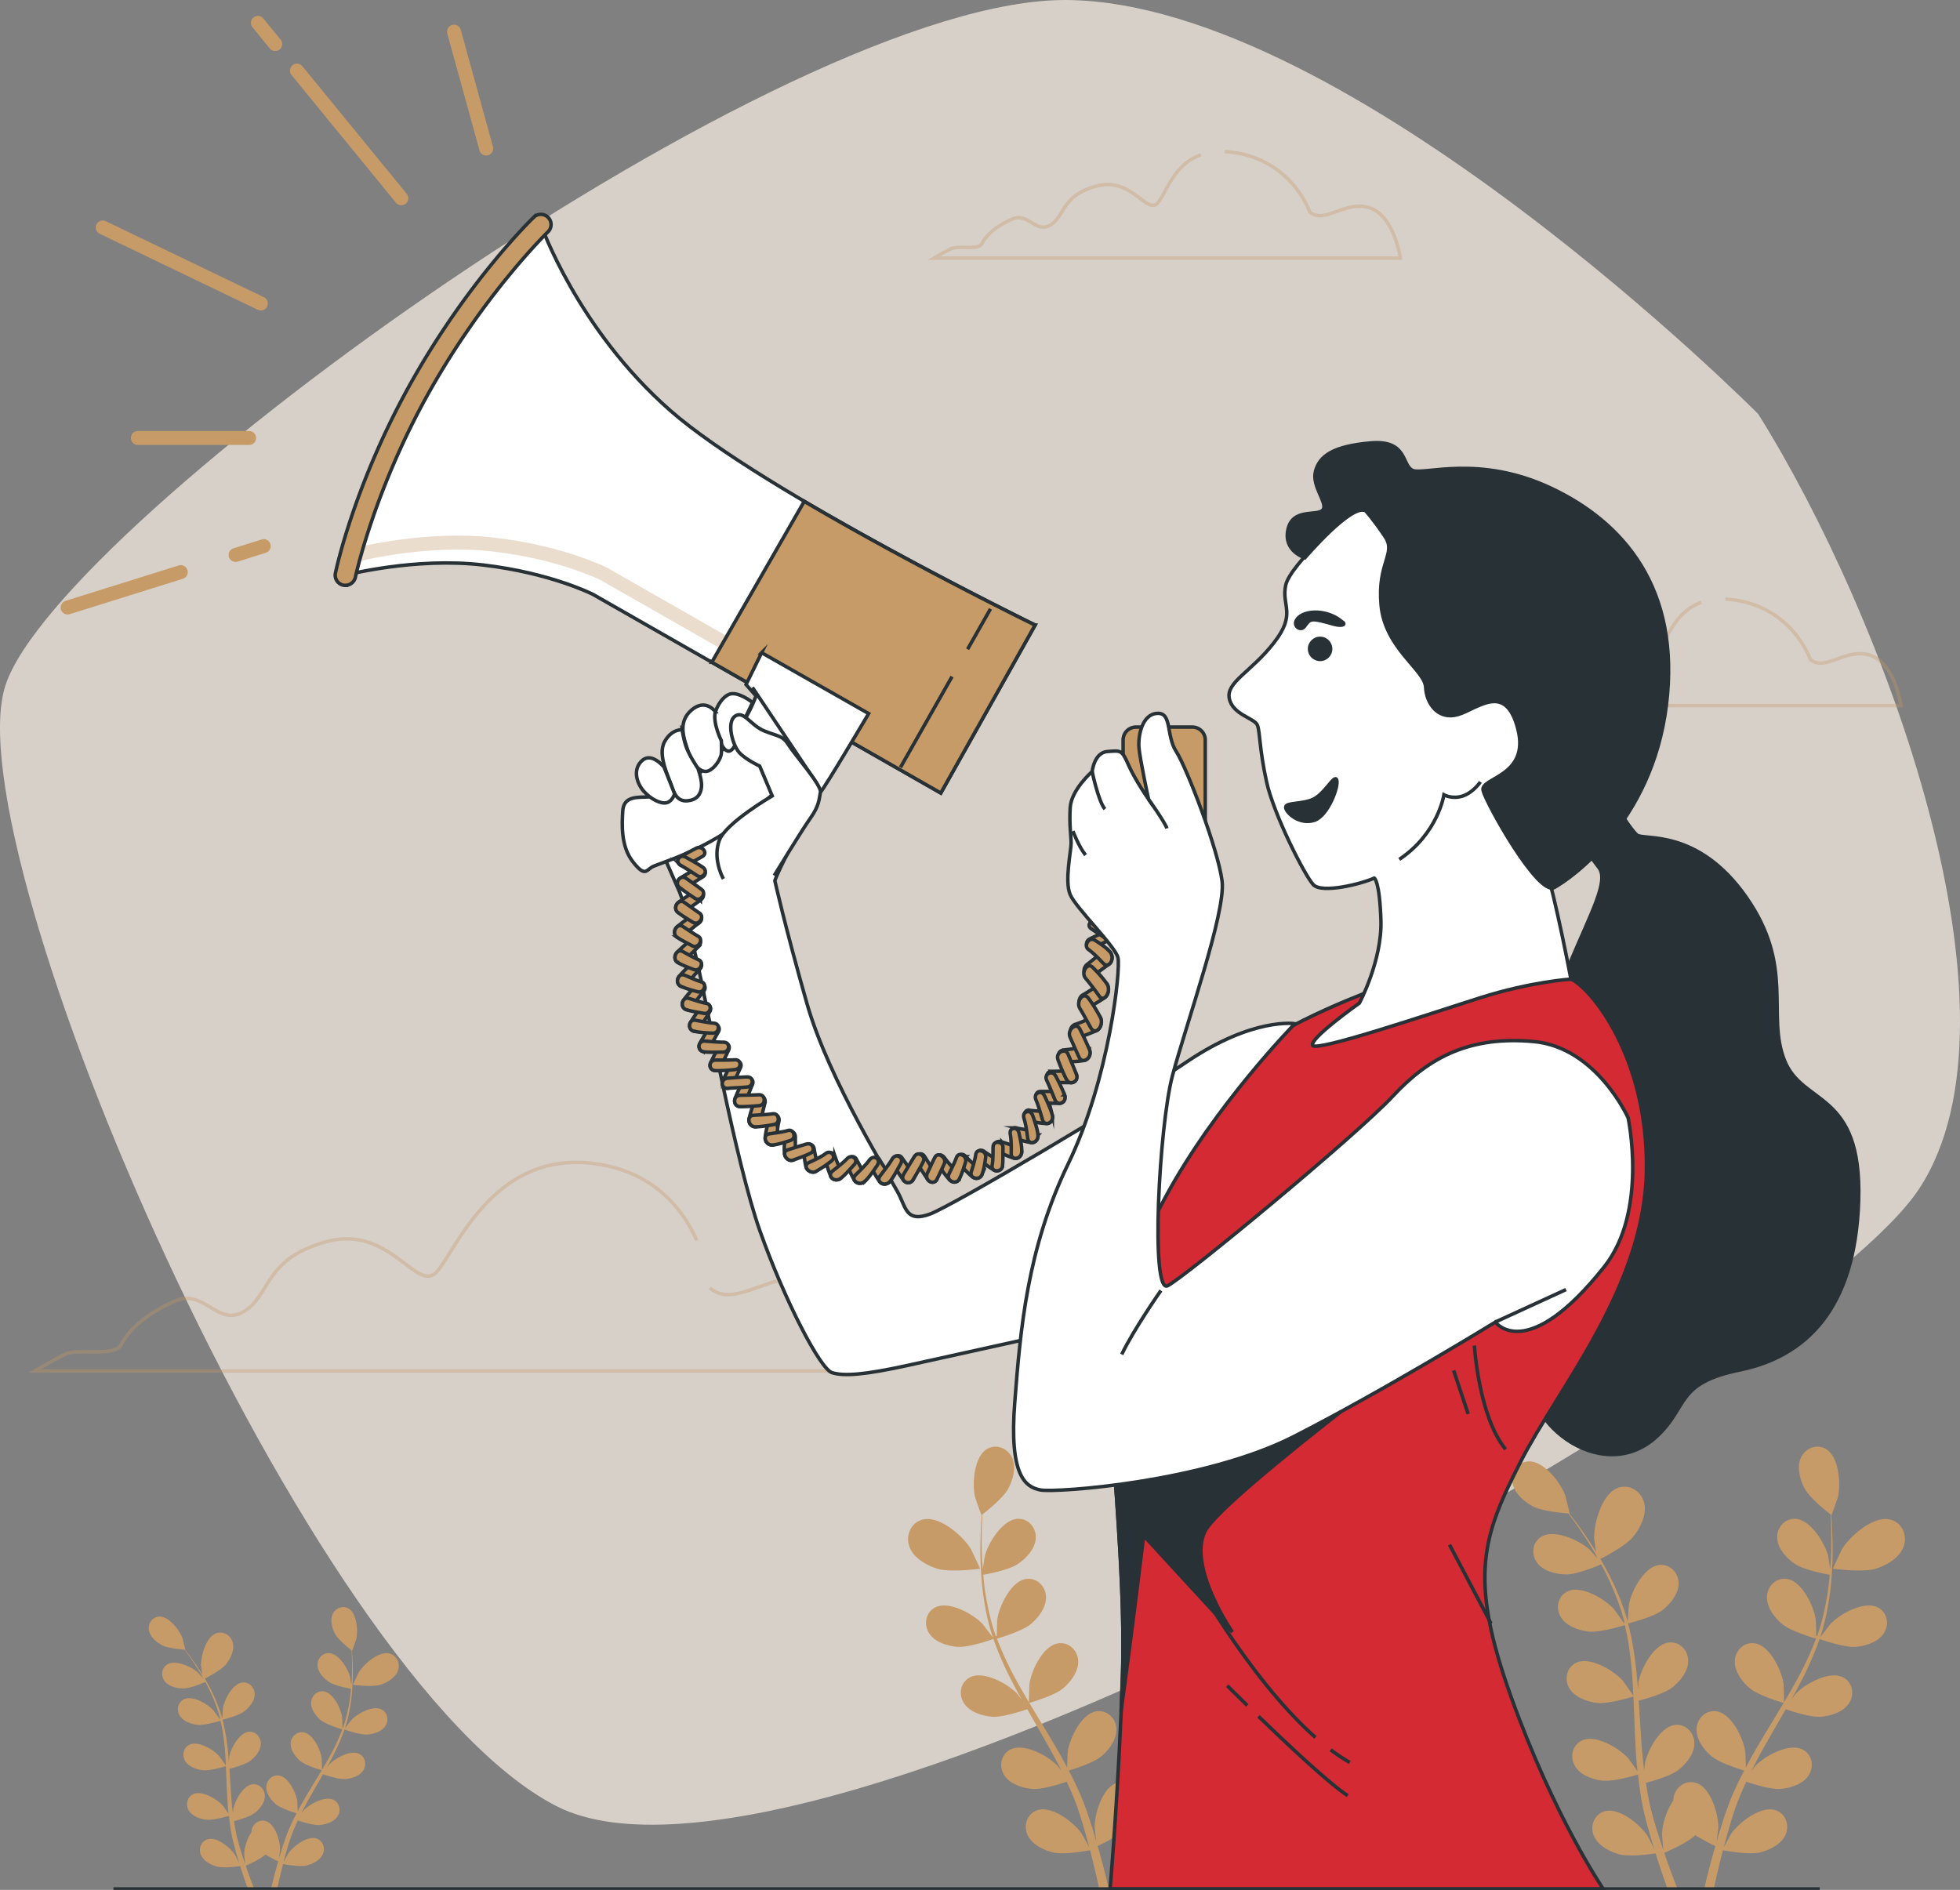 <svg width="561" height="541" fill="none" xmlns="http://www.w3.org/2000/svg"><rect width="100%" height="100%" fill="#808080" stroke="none"/><g clip-path="url(#a)"><path opacity=".75" d="M503.269 118.532S386.545 1.028 305.664.005C224.772-1.007 16.92 149.176 1.56 196.182-13.8 243.177 87.565 480.22 159.24 517.004c71.675 36.784 357.342-126.692 390.097-176.757 32.766-50.064-10.236-164.498-46.079-221.715h.012Z" fill="#F4EBE1"/><path opacity=".35" d="M343.709 44.317c-7.814 2.782-9.908 10.917-12.283 13.687-3.182 3.706-7.417-7.41-17.477-4.757-10.06 2.642-9.008 8.463-13.242 11.116-4.235 2.653-6.352-3.705-11.125-1.59-4.773 2.116-7.417 4.758-8.47 6.885-1.064 2.115-6.89.526-9.007 1.59-2.117 1.063-4.761 2.641-4.761 2.641h133.452s-1.591-11.642-8.47-14.283c-6.89-2.642-13.242 4.757-17.477 1.063 0 0-4.761-14.283-21.185-16.936-1.1-.176-2.141-.281-3.123-.328M486.996 172.412c-7.814 2.782-9.908 10.917-12.283 13.688-3.182 3.705-7.417-7.411-17.477-4.758-10.06 2.642-9.007 8.463-13.242 11.116-4.235 2.642-6.352-3.705-11.125-1.59-4.761 2.116-7.417 4.758-8.469 6.885-1.065 2.116-6.891.526-9.008 1.59-2.117 1.063-4.761 2.641-4.761 2.641h133.452s-1.591-11.642-8.47-14.283c-6.89-2.642-13.242 4.757-17.476 1.064 0 0-4.762-14.284-21.186-16.937a28.312 28.312 0 0 0-3.123-.328M199.445 355.105c-3.931-8.848-11.932-19.228-28.087-21.834-29.503-4.757-40.511 24.008-46.219 30.659-5.709 6.651-13.325-13.313-31.398-8.556-18.085 4.757-16.179 15.207-23.794 19.964-7.616 4.757-11.417-6.651-19.98-2.852s-13.325 8.556-15.22 12.355c-1.906 3.799-12.364.947-16.178 2.852-3.802 1.905-8.563 4.757-8.563 4.757h239.788s-2.855-20.922-15.22-25.668c-12.364-4.757-23.794 8.556-31.397 1.905" stroke="#C79B67" stroke-miterlimit="10"/><path d="M108.809 482.295c-2.332.725-7.77 0-7.77 0-.06 0 1.559-3.436 1.689-3.638 1.476-2.366 5.712-6.076 8.735-5.327 2.177.547 3.177 2.901 2.439 4.923-.75 2.068-3.106 3.412-5.093 4.03v.012ZM58.141 480.773s-.595-3.722-.595-3.971c-.083-2.783 1.404-8.216 4.344-9.263 2.118-.749 4.248.666 4.76 2.759.523 2.14-.703 4.566-2.024 6.171-1.546 1.89-6.473 4.292-6.485 4.292v.012Z" fill="#C79B67"/><path d="M59.092 520.89c1.82.238 5.426-.797 6.437-1.094.167 1.557.37 3.091.63 4.589.132.642.215 1.308.382 1.927.142.618.297 1.236.44 1.842.345 1.249.654 2.414 1.012 3.567.178.583.345 1.13.523 1.701-.428-.892-1.142-2.307-1.226-2.426-1.344-2.045-5.14-5.231-7.782-4.506-1.904.523-2.725 2.604-2.047 4.375.702 1.808 2.797 2.937 4.558 3.448 1.94.559 6.212-.059 6.723-.13.44 1.379.869 2.722 1.31 3.971.285.82.558 1.593.832 2.342h1.797c-.357-.915-.726-1.867-1.095-2.889a166.12 166.12 0 0 1-1.261-3.543c.476-.202 4.177-1.772 5.664-3.211 1.559.987 3.332 1.832 3.641 1.974a143.67 143.67 0 0 0-1.106 4.031c-.334 1.284-.62 2.485-.893 3.626h1.75c.214-1.022.452-2.092.725-3.234.274-1.165.583-2.39.905-3.65.523.107 4.76.88 6.711.404 1.773-.428 3.927-1.474 4.688-3.258.75-1.735.012-3.852-1.868-4.458-2.618-.833-6.533 2.187-7.96 4.185-.096.131-1 1.76-1.44 2.604.202-.761.392-1.51.618-2.295.31-1.129.679-2.318 1.024-3.472.202-.594.404-1.189.618-1.795.19-.618.453-1.177.69-1.772.358-.868.762-1.748 1.167-2.627 1.142.392 4.486 1.462 6.259 1.308 1.82-.155 4.105-.868 5.129-2.509 1.011-1.605.595-3.817-1.178-4.685-2.464-1.213-6.795 1.177-8.497 2.937-.06.059-.38.464-.75.951.417-.844.846-1.688 1.298-2.532 1.297-2.39 2.689-4.78 4.07-7.182.285-.499.57-1.011.856-1.51.952.333 4.582 1.522 6.426 1.367 1.821-.154 4.105-.868 5.129-2.508 1.011-1.605.595-3.805-1.178-4.685-2.464-1.213-6.795 1.177-8.497 2.937-.06.059-.44.547-.868 1.106a98.276 98.276 0 0 0 2.118-3.972c1.178-2.33 2.201-4.684 3.022-7.05.333.119 4.558 1.605 6.616 1.426 1.821-.154 4.106-.868 5.129-2.508 1.012-1.605.595-3.817-1.178-4.685-2.463-1.213-6.795 1.177-8.496 2.937-.119.119-1.5 1.902-1.964 2.556 0-.024.024-.059.036-.083.833-2.485 1.321-4.97 1.666-7.336.357-2.366.476-4.625.547-6.706.072-2.081 0-3.995-.059-5.683-.048-.916-.107-1.748-.167-2.533l.048.036c.036.035 1.142-3.115 1.19-3.318.547-2.389.178-7.324-2.178-8.715-1.701-1.011-3.772-.143-4.57 1.581-.808 1.76-.166 4.055.703 5.672.88 1.653 3.927 4.066 4.688 4.661.048.808.095 1.676.119 2.639.036 1.689.06 3.591-.059 5.66-.024.547-.084 1.141-.131 1.724a113.08 113.08 0 0 0-.357-2.461c-.619-2.366-3.213-6.587-5.962-6.73-1.975-.107-3.415 1.605-3.332 3.508.084 1.938 1.726 3.674 3.237 4.708 1.57 1.082 5.486 1.831 6.342 1.986a47.479 47.479 0 0 1-.487 3.923c-.393 2.331-.94 4.804-1.81 7.229-.082-.012-.07 0-.154-.023 0-.928-.071-2.866-.095-3.02-.357-2.426-2.475-6.897-5.176-7.348-1.952-.321-3.57 1.224-3.69 3.115-.13 1.926 1.31 3.84 2.69 5.029 1.595 1.379 6.069 2.664 6.236 2.711a56.751 56.751 0 0 1-3.07 6.754c-.857 1.617-1.797 3.222-2.75 4.827 0-.642-.07-3.187-.095-3.377-.357-2.425-2.475-6.896-5.176-7.348-1.951-.321-3.57 1.225-3.689 3.115-.119 1.938 1.31 3.841 2.69 5.03 1.558 1.343 5.842 2.604 6.2 2.699-.43.725-.87 1.45-1.31 2.176-1.44 2.366-2.88 4.732-4.248 7.122-.476.82-.904 1.652-1.345 2.485-.011-.975-.071-2.735-.095-2.89-.357-2.425-2.475-6.896-5.176-7.348-1.952-.321-3.57 1.225-3.689 3.116-.119 1.938 1.309 3.84 2.69 5.029 1.392 1.201 4.961 2.33 5.973 2.64-.714 1.391-1.404 2.77-2.011 4.173-.25.606-.536 1.213-.75 1.819-.214.595-.44 1.189-.654 1.784a130.451 130.451 0 0 0-1.13 3.531c-.18.582-.334 1.141-.5 1.7.13-.987.32-2.556.32-2.699.013-2.449-1.392-7.193-4.01-8.049-1.88-.619-3.712.666-4.129 2.52a3.652 3.652 0 0 0-.083.714c-1.261 1.795-1.987 4.399-2.035 6.028 0 .154.143 2.021.238 2.96-.25-.749-.5-1.486-.75-2.259-.368-1.117-.713-2.306-1.058-3.46-.155-.606-.322-1.212-.476-1.831-.179-.618-.262-1.236-.405-1.854a66.941 66.941 0 0 1-.476-2.83c1.166-.309 4.558-1.261 5.938-2.354 1.428-1.142 2.94-2.985 2.892-4.923-.048-1.89-1.607-3.507-3.57-3.258-2.725.345-5.022 4.732-5.474 7.134-.012.083-.06.595-.107 1.213a70.918 70.918 0 0 1-.31-2.83c-.238-2.699-.392-5.469-.57-8.228-.037-.57-.084-1.153-.12-1.724.976-.249 4.665-1.248 6.117-2.401 1.427-1.142 2.939-2.985 2.891-4.923-.047-1.89-1.606-3.507-3.57-3.258-2.725.345-5.021 4.733-5.474 7.134a35.56 35.56 0 0 0-.118 1.403c-.12-1.498-.25-2.996-.429-4.482-.31-2.592-.75-5.125-1.38-7.538.345-.084 4.688-1.166 6.306-2.45 1.428-1.141 2.94-2.984 2.892-4.922-.047-1.891-1.606-3.508-3.57-3.258-2.725.345-5.021 4.732-5.474 7.134-.035.166-.202 2.414-.226 3.21 0-.024 0-.059-.023-.083-.679-2.533-1.643-4.875-2.654-7.039-1.011-2.164-2.154-4.126-3.249-5.897-1.094-1.772-2.201-3.329-3.189-4.697a87.158 87.158 0 0 0-1.535-2.021h.06c.047 0-.762-3.222-.845-3.424-.869-2.295-3.891-6.207-6.628-6.076-1.976.095-3.225 1.962-2.94 3.829.286 1.914 2.095 3.471 3.713 4.339 1.654.892 5.522 1.237 6.486 1.308.487.654 1 1.344 1.558 2.129.964 1.391 2.023 2.96 3.07 4.755.286.476.56.999.845 1.499-.654-.749-1.558-1.76-1.666-1.855-1.82-1.629-6.318-3.722-8.686-2.331-1.714.999-1.964 3.223-.845 4.756 1.142 1.57 3.463 2.117 5.295 2.141 1.916.035 5.581-1.499 6.39-1.843a51.427 51.427 0 0 1 1.761 3.543c.964 2.164 1.869 4.518 2.476 7.027l-.143.059c-.512-.761-1.642-2.342-1.75-2.461-1.63-1.819-5.866-4.387-8.377-3.27-1.809.809-2.297 2.985-1.356 4.637.963 1.677 3.212 2.485 5.021 2.711 2.094.274 6.533-1.117 6.7-1.177.547 2.354.916 4.804 1.166 7.324.178 1.819.285 3.674.369 5.541-.345-.547-1.82-2.616-1.952-2.758-1.63-1.82-5.866-4.388-8.377-3.27-1.809.808-2.297 2.984-1.357 4.637.964 1.676 3.213 2.485 5.022 2.711 2.047.261 6.307-1.047 6.664-1.165.035.844.083 1.688.119 2.532.107 2.77.214 5.541.392 8.275.06.952.155 1.879.25 2.806-.547-.808-1.57-2.247-1.678-2.354-1.63-1.819-5.866-4.387-8.377-3.269-1.809.808-2.296 2.984-1.356 4.637.963 1.676 3.212 2.485 5.021 2.711l.072-.024ZM536.848 449.062c-3.665 1.142-12.209 0-12.209 0-.084 0 2.463-5.398 2.653-5.719 2.309-3.721 8.961-9.547 13.732-8.358 3.428.856 4.986 4.554 3.832 7.74-1.166 3.258-4.879 5.363-8.008 6.337ZM457.238 446.673c-.083.036-.928-5.862-.94-6.23-.131-4.376 2.202-12.901 6.831-14.542 3.331-1.177 6.663 1.047 7.473 4.34.821 3.365-1.107 7.17-3.178 9.702-2.427 2.973-10.174 6.73-10.186 6.742v-.012Z" fill="#C79B67"/><path d="M458.727 509.701c2.867.369 8.532-1.248 10.114-1.724.262 2.437.572 4.851.988 7.205.202 1.011.345 2.057.595 3.02.226.975.464 1.938.69 2.901a225.034 225.034 0 0 0 1.583 5.601c.273.915.547 1.783.821 2.663-.678-1.403-1.797-3.615-1.928-3.805-2.106-3.222-8.068-8.216-12.233-7.074-2.998.82-4.283 4.09-3.213 6.872 1.095 2.842 4.391 4.613 7.164 5.41 3.046.88 9.758-.095 10.567-.214.678 2.176 1.368 4.28 2.047 6.242.44 1.284.868 2.497 1.297 3.674h2.832a296.552 296.552 0 0 1-1.726-4.53 240.792 240.792 0 0 1-1.975-5.564c.75-.31 6.557-2.783 8.901-5.042 2.451 1.558 5.236 2.878 5.724 3.104a269.96 269.96 0 0 0-1.738 6.325c-.523 2.021-.976 3.9-1.404 5.695h2.749c.345-1.617.714-3.293 1.142-5.089.429-1.819.905-3.757 1.428-5.731.833.155 7.473 1.391 10.555.642 2.797-.677 6.164-2.33 7.378-5.112 1.178-2.735.024-6.064-2.939-7.003-4.118-1.308-10.27 3.448-12.507 6.575-.143.202-1.571 2.758-2.261 4.09.322-1.189.631-2.378.976-3.615.488-1.783 1.059-3.65 1.607-5.457.321-.928.642-1.867.963-2.818.31-.963.714-1.843 1.071-2.782.56-1.368 1.202-2.747 1.833-4.126 1.785.606 7.056 2.295 9.829 2.057 2.868-.25 6.45-1.367 8.068-3.948 1.582-2.52.94-5.992-1.845-7.359-3.867-1.915-10.674 1.854-13.351 4.613-.083.095-.595.737-1.19 1.498.667-1.332 1.321-2.651 2.035-3.971 2.035-3.746 4.224-7.503 6.402-11.284.452-.785.892-1.581 1.345-2.366 1.499.523 7.199 2.402 10.102 2.152 2.868-.249 6.45-1.367 8.068-3.947 1.583-2.521.94-5.993-1.844-7.36-3.868-1.914-10.674 1.855-13.352 4.613-.095.095-.702.868-1.368 1.736a175.863 175.863 0 0 0 3.332-6.23c1.844-3.662 3.463-7.36 4.736-11.07.524.191 7.164 2.533 10.388 2.248 2.868-.25 6.45-1.368 8.068-3.948 1.583-2.521.94-5.992-1.844-7.36-3.868-1.914-10.674 1.855-13.352 4.614-.19.19-2.356 2.996-3.093 4.018.011-.047.035-.083.047-.131 1.309-3.911 2.071-7.799 2.63-11.533.547-3.721.75-7.264.857-10.534.107-3.27 0-6.266-.095-8.918a142.565 142.565 0 0 0-.262-3.971c.012 0 .071.06.071.06.06.047 1.797-4.887 1.868-5.22.857-3.757.286-11.498-3.427-13.697-2.677-1.582-5.926-.226-7.175 2.473-1.273 2.758-.262 6.361 1.095 8.905 1.392 2.604 6.164 6.397 7.365 7.325.072 1.272.143 2.627.191 4.137.047 2.652.083 5.636-.095 8.894-.048.868-.131 1.795-.203 2.699-.202-1.546-.511-3.662-.571-3.864-.976-3.722-5.045-10.344-9.353-10.582-3.106-.179-5.367 2.532-5.224 5.505.143 3.044 2.701 5.766 5.081 7.395 2.475 1.701 8.616 2.878 9.96 3.115-.178 1.998-.404 4.043-.773 6.171-.619 3.662-1.476 7.538-2.856 11.367-.131-.024-.107-.024-.238-.036-.012-1.45-.119-4.494-.155-4.744-.559-3.804-3.879-10.831-8.139-11.545-3.07-.511-5.605 1.926-5.807 4.899-.202 3.032 2.058 6.028 4.236 7.907 2.511 2.164 9.532 4.185 9.793 4.268-1.332 3.555-2.963 7.098-4.831 10.606-1.344 2.544-2.82 5.065-4.307 7.586.012-1.023-.119-5.018-.155-5.303-.559-3.805-3.879-10.832-8.139-11.545-3.07-.512-5.605 1.926-5.807 4.898-.191 3.032 2.058 6.028 4.236 7.907 2.451 2.116 9.174 4.078 9.734 4.245-.679 1.141-1.357 2.283-2.047 3.424-2.261 3.722-4.534 7.443-6.664 11.177-.738 1.296-1.416 2.603-2.106 3.899-.024-1.521-.119-4.304-.155-4.541-.559-3.805-3.879-10.832-8.139-11.546-3.07-.511-5.605 1.927-5.807 4.899-.19 3.032 2.059 6.028 4.236 7.907 2.19 1.89 7.806 3.662 9.389 4.138-1.13 2.175-2.201 4.363-3.153 6.563-.393.963-.845 1.914-1.167 2.853-.345.94-.69 1.867-1.023 2.794-.631 1.939-1.226 3.722-1.773 5.541-.286.916-.524 1.784-.785 2.675.214-1.545.499-4.006.499-4.232.024-3.853-2.201-11.296-6.294-12.639-2.952-.975-5.843 1.058-6.474 3.959a6.002 6.002 0 0 0-.131 1.118c-1.975 2.818-3.117 6.908-3.201 9.464 0 .25.214 3.163.369 4.661-.392-1.165-.785-2.331-1.178-3.555-.571-1.76-1.13-3.627-1.666-5.446-.25-.951-.5-1.914-.749-2.877-.274-.975-.417-1.938-.643-2.913-.286-1.439-.512-2.949-.75-4.447 1.821-.476 7.152-1.974 9.33-3.71 2.249-1.783 4.617-4.696 4.545-7.728-.071-2.984-2.523-5.517-5.605-5.125-4.283.535-7.877 7.432-8.591 11.213-.024.118-.095.939-.167 1.902-.178-1.474-.368-2.937-.499-4.435-.381-4.245-.619-8.585-.893-12.936l-.178-2.711c1.535-.393 7.33-1.962 9.615-3.781 2.249-1.784 4.617-4.697 4.545-7.729-.071-2.972-2.523-5.516-5.605-5.124-4.283.535-7.877 7.431-8.591 11.212-.024.131-.107 1.106-.179 2.2a170.18 170.18 0 0 0-.666-7.039c-.488-4.067-1.178-8.05-2.166-11.854.548-.131 7.366-1.831 9.913-3.853 2.249-1.783 4.617-4.696 4.545-7.728-.071-2.973-2.522-5.517-5.604-5.125-4.284.535-7.878 7.431-8.592 11.212-.047.274-.309 3.793-.357 5.054l-.036-.143c-1.071-3.983-2.57-7.657-4.176-11.058-1.595-3.4-3.38-6.48-5.105-9.262-1.714-2.794-3.451-5.231-5.01-7.383a130.37 130.37 0 0 0-2.416-3.163h.096c.083 0-1.202-5.065-1.321-5.386-1.369-3.603-6.117-9.75-10.424-9.536-3.106.155-5.069 3.079-4.617 6.028.452 3.008 3.296 5.458 5.83 6.825 2.595 1.403 8.675 1.938 10.187 2.045a148.4 148.4 0 0 1 2.439 3.353c1.511 2.176 3.189 4.661 4.831 7.467.44.749.881 1.569 1.333 2.366-1.023-1.177-2.451-2.77-2.606-2.913-2.868-2.568-9.924-5.838-13.649-3.662-2.677 1.569-3.082 5.065-1.321 7.479 1.797 2.461 5.438 3.317 8.318 3.364 2.999.048 8.77-2.354 10.031-2.889.952 1.76 1.892 3.603 2.761 5.577 1.511 3.4 2.939 7.098 3.891 11.045-.119.06-.107.048-.226.095-.809-1.201-2.582-3.685-2.749-3.876-2.57-2.865-9.222-6.896-13.161-5.148-2.844 1.26-3.617 4.696-2.142 7.277 1.512 2.639 5.046 3.899 7.902 4.268 3.284.416 10.257-1.76 10.519-1.843.857 3.698 1.452 7.55 1.833 11.51.285 2.865.452 5.778.583 8.703-.548-.856-2.868-4.114-3.059-4.34-2.57-2.865-9.222-6.896-13.16-5.148-2.844 1.26-3.618 4.696-2.142 7.276 1.511 2.64 5.045 3.9 7.901 4.269 3.213.416 9.9-1.653 10.472-1.831.059 1.332.13 2.651.178 3.983.179 4.352.333 8.703.607 12.996.095 1.486.25 2.948.393 4.423-.857-1.261-2.475-3.52-2.63-3.698-2.57-2.866-9.222-6.896-13.161-5.148-2.844 1.26-3.618 4.696-2.142 7.288 1.511 2.64 5.045 3.9 7.901 4.269l.072-.048ZM268.297 449.062c3.665 1.142 12.209 0 12.209 0 .084 0-2.463-5.398-2.653-5.719-2.309-3.721-8.961-9.547-13.732-8.358-3.427.856-4.986 4.554-3.832 7.74 1.166 3.258 4.879 5.363 8.008 6.337ZM347.907 446.673c.083.036.928-5.862.94-6.23.131-4.376-2.202-12.901-6.831-14.542-3.332-1.177-6.664 1.047-7.473 4.34-.821 3.365 1.107 7.17 3.177 9.702 2.428 2.973 10.175 6.73 10.187 6.742v-.012Z" fill="#C79B67"/><path d="M346.419 509.701c-2.867.369-8.532-1.248-10.114-1.724-.262 2.437-.571 4.851-.988 7.205-.202 1.011-.345 2.057-.595 3.02-.226.975-.464 1.938-.69 2.901a225.034 225.034 0 0 1-1.583 5.601c-.273.915-.547 1.783-.821 2.663.678-1.403 1.797-3.615 1.928-3.805 2.106-3.222 8.068-8.216 12.233-7.074 2.998.82 4.284 4.09 3.213 6.872-1.095 2.842-4.391 4.613-7.164 5.41-3.046.88-9.758-.095-10.567-.214a215.676 215.676 0 0 1-2.046 6.242 207.947 207.947 0 0 1-1.298 3.674h-2.832c.56-1.439 1.131-2.925 1.726-4.53.654-1.76 1.309-3.626 1.975-5.564-.75-.31-6.557-2.783-8.901-5.042-2.451 1.558-5.236 2.878-5.723 3.104.63 2.187 1.213 4.327 1.737 6.325.523 2.021.976 3.9 1.404 5.695h-2.749a216.805 216.805 0 0 0-1.142-5.089 216.296 216.296 0 0 0-1.428-5.731c-.833.155-7.473 1.391-10.555.642-2.796-.677-6.164-2.33-7.378-5.112-1.178-2.735-.024-6.064 2.939-7.003 4.118-1.308 10.27 3.448 12.507 6.575.143.202 1.571 2.758 2.261 4.09-.321-1.189-.631-2.378-.976-3.615-.488-1.783-1.059-3.65-1.606-5.457-.322-.928-.643-1.867-.964-2.818-.31-.963-.714-1.843-1.071-2.782-.56-1.368-1.202-2.747-1.833-4.126-1.785.606-7.056 2.295-9.829 2.057-2.868-.25-6.449-1.367-8.068-3.948-1.582-2.52-.94-5.992 1.845-7.359 3.867-1.915 10.674 1.854 13.351 4.613.083.095.595.737 1.19 1.498-.666-1.332-1.321-2.651-2.035-3.971-2.035-3.746-4.224-7.503-6.402-11.284-.452-.785-.892-1.581-1.344-2.366-1.5.523-7.2 2.402-10.103 2.152-2.868-.249-6.45-1.367-8.068-3.947-1.583-2.521-.94-5.993 1.844-7.36 3.868-1.914 10.674 1.855 13.352 4.613.095.095.702.868 1.368 1.736a175.863 175.863 0 0 1-3.332-6.23c-1.844-3.662-3.463-7.36-4.736-11.07-.523.191-7.163 2.533-10.388 2.248-2.868-.25-6.45-1.368-8.068-3.948-1.583-2.521-.94-5.992 1.844-7.36 3.868-1.914 10.674 1.855 13.352 4.614.19.19 2.356 2.996 3.094 4.018-.012-.047-.036-.083-.048-.131-1.309-3.911-2.071-7.799-2.63-11.533-.547-3.721-.75-7.264-.857-10.534-.107-3.27 0-6.266.096-8.918.071-1.438.166-2.746.261-3.971a.371.371 0 0 0-.071.06c-.06.047-1.797-4.887-1.868-5.22-.857-3.757-.286-11.498 3.427-13.697 2.677-1.582 5.926-.226 7.175 2.473 1.274 2.758.262 6.361-1.095 8.905-1.392 2.604-6.163 6.397-7.365 7.325a163.28 163.28 0 0 0-.191 4.137c-.047 2.652-.083 5.636.095 8.894.048.868.131 1.795.203 2.699.202-1.546.511-3.662.571-3.864.976-3.722 5.045-10.344 9.353-10.582 3.106-.179 5.367 2.532 5.224 5.505-.143 3.044-2.701 5.766-5.081 7.395-2.475 1.701-8.616 2.878-9.96 3.115.178 1.998.404 4.043.773 6.171.619 3.662 1.476 7.538 2.856 11.367.131-.024.107-.024.238-.036.012-1.45.119-4.494.155-4.744.559-3.804 3.879-10.831 8.139-11.545 3.07-.511 5.605 1.926 5.807 4.899.203 3.032-2.058 6.028-4.236 7.907-2.511 2.164-9.532 4.185-9.793 4.268 1.332 3.555 2.963 7.098 4.831 10.606 1.344 2.544 2.82 5.065 4.307 7.586-.011-1.023.119-5.018.155-5.303.559-3.805 3.879-10.832 8.139-11.545 3.071-.512 5.605 1.926 5.808 4.898.19 3.032-2.059 6.028-4.237 7.907-2.451 2.116-9.174 4.078-9.734 4.245.679 1.141 1.357 2.283 2.047 3.424 2.261 3.722 4.534 7.443 6.664 11.177.738 1.296 1.416 2.603 2.106 3.899.024-1.521.119-4.304.155-4.541.559-3.805 3.879-10.832 8.139-11.546 3.07-.511 5.605 1.927 5.807 4.899.191 3.032-2.058 6.028-4.236 7.907-2.19 1.89-7.806 3.662-9.389 4.138 1.131 2.175 2.202 4.363 3.153 6.563.393.963.845 1.914 1.167 2.853.345.94.69 1.867 1.023 2.794.631 1.939 1.226 3.722 1.773 5.541.286.916.524 1.784.785 2.675-.214-1.545-.499-4.006-.499-4.232-.024-3.853 2.201-11.296 6.295-12.639 2.951-.975 5.842 1.058 6.473 3.959.083.369.119.749.131 1.118 1.975 2.818 3.117 6.908 3.201 9.464 0 .25-.214 3.163-.369 4.661.393-1.165.785-2.331 1.178-3.555.571-1.76 1.13-3.627 1.666-5.446.25-.951.5-1.914.75-2.877.273-.975.416-1.938.642-2.913.286-1.439.512-2.949.75-4.447-1.821-.476-7.152-1.974-9.329-3.71-2.249-1.783-4.617-4.696-4.546-7.728.071-2.984 2.523-5.517 5.605-5.125 4.283.535 7.877 7.432 8.591 11.213.024.118.095.939.167 1.902.178-1.474.369-2.937.499-4.435.381-4.245.619-8.585.893-12.936l.178-2.711c-1.535-.393-7.33-1.962-9.614-3.781-2.249-1.784-4.617-4.697-4.546-7.729.071-2.972 2.523-5.516 5.605-5.124 4.284.535 7.877 7.431 8.591 11.212.024.131.107 1.106.179 2.2.178-2.355.392-4.709.666-7.039.488-4.067 1.178-8.05 2.166-11.854-.548-.131-7.366-1.831-9.913-3.853-2.249-1.783-4.617-4.696-4.545-7.728.071-2.973 2.522-5.517 5.604-5.125 4.284.535 7.878 7.431 8.592 11.212.048.274.309 3.793.357 5.054l.036-.143c1.071-3.983 2.57-7.657 4.176-11.058 1.595-3.4 3.38-6.48 5.105-9.262 1.714-2.794 3.451-5.231 5.01-7.383a130.37 130.37 0 0 1 2.416-3.163h-.096c-.083 0 1.202-5.065 1.321-5.386 1.369-3.603 6.117-9.75 10.424-9.536 3.106.155 5.07 3.079 4.617 6.028-.452 3.008-3.296 5.458-5.83 6.825-2.595 1.403-8.675 1.938-10.186 2.045a145.223 145.223 0 0 0-2.44 3.353c-1.511 2.176-3.189 4.661-4.831 7.467-.44.749-.881 1.569-1.333 2.366 1.024-1.177 2.451-2.77 2.606-2.913 2.868-2.568 9.924-5.838 13.649-3.662 2.677 1.569 3.082 5.065 1.321 7.479-1.797 2.461-5.438 3.317-8.318 3.364-2.999.048-8.77-2.354-10.031-2.889-.952 1.76-1.892 3.603-2.761 5.577-1.511 3.4-2.939 7.098-3.891 11.045.119.06.107.048.226.095.809-1.201 2.582-3.685 2.749-3.876 2.57-2.865 9.222-6.896 13.161-5.148 2.844 1.26 3.617 4.696 2.142 7.277-1.512 2.639-5.046 3.899-7.902 4.268-3.284.416-10.257-1.76-10.519-1.843-.857 3.698-1.452 7.55-1.833 11.51-.285 2.865-.452 5.778-.583 8.703.548-.856 2.868-4.114 3.059-4.34 2.57-2.865 9.222-6.896 13.161-5.148 2.844 1.26 3.617 4.696 2.141 7.276-1.511 2.64-5.045 3.9-7.901 4.269-3.213.416-9.9-1.653-10.472-1.831-.059 1.332-.13 2.651-.178 3.983-.178 4.352-.333 8.703-.607 12.996-.095 1.486-.25 2.948-.393 4.423.857-1.261 2.476-3.52 2.63-3.698 2.571-2.866 9.222-6.896 13.161-5.148 2.844 1.26 3.618 4.696 2.142 7.288-1.511 2.64-5.045 3.9-7.901 4.269l-.072-.048Z" fill="#C79B67"/><path d="M463.194 231.614s3.474 5.783 5.334 7.407c1.849 1.624 17.372-2.08 31.281 17.816 13.897 19.895 5.732 33.458 10.926 46.659s22.191 8.493 21.255 40.082c-.948 31.601-15.582 44.802-33.994 48.575-18.413 3.774-14.635 10.374-23.607 18.867s-20.308 5.655-27.385 0c-7.089-5.654-9.44-11.787-6.141-24.521 3.298-12.734 17.944-53.283 12.75-69.323-5.194-16.028-10.387-26.881-4.246-41.496 6.141-14.614 11.148-23.505 8.317-27.278l-5.662-7.547 11.195-9.229-.023-.012Z" fill="#283135" stroke="#283135" stroke-miterlimit="10"/><path d="M394.493 282.865s-26.672 9.416-40.651 21.11c-13.979 11.694-37.071 53.26-37.071 75.994s5.534 67.559 4.551 98.727c-.971 31.181-3.58 62.034-3.58 62.034H458.89s-13.979-20.456-26.344-54.884c-12.353-34.428-8.13-46.122 2.597-67.232s35.445-50.012 36.1-83.143c.655-33.132-16.19-52.91-21.594-55.2-5.405-2.289-40.194-1.962-55.156 2.582v.012Z" fill="#D32A34" stroke="#283135" stroke-miterlimit="10"/><path d="M320.923 489.503c3.053-22.092 6.422-49.919 6.422-49.919l25.385 27.605s-12.762-18.493-7.896-28.738c4.866-10.246 81.242-66.485 81.242-66.485s10.716-6.764 11.85-23.096c1.123-16.343-119.05 48.459-119.05 48.459s-.199 5.642-.503 14.451c1.544 21.694 3.568 47.08 2.936 66.928-.117 3.622-.245 7.232-.398 10.795h.012Z" fill="#283135" stroke="#283135" stroke-miterlimit="10"/><path d="M386.596 146.485s-17.278 15-18.588 21.005c-1.311 6.005 3.193 8.061-3.381 16.507-6.574 8.435-13.71 11.25-12.774 15.946.936 4.685 7.323 5.631 8.071 7.687.749 2.068.538 6.846 2.609 16.216 2.07 9.381 10.914 26.764 13.359 29.392 2.445 2.629 13.71-.186 17.465-1.88 0 0 1.521.665 1.895 12.103.375 11.437-6.153 23.68-6.153 23.68s-14.529 10.269-13.371 12.126c1.158 1.858 33.363-9.019 47.962-13.657 14.599-4.626 25.946-5.327 25.946-5.327s-4.293-22.757-7.533-33.166c-3.241-10.409 8.106-19.206 10.89-38.412 2.785-19.206 12.517-32.161-8.574-49.743-21.08-17.582-42.862-18.739-48.418-17.582-5.557 1.156-9.405 5.105-9.405 5.105Z" fill="#fff" stroke="#283135" stroke-miterlimit="10"/><path d="M375.216 229.08c3.839-1.279 6.698-7.656 7.377-5.829.678 1.828-2.519 10.268-6.351 11.553-3.838 1.279-7.493-1.495-8.172-3.322-.679-1.828 3.315-1.117 7.146-2.402Z" fill="#283135" stroke="#283135" stroke-miterlimit="10"/><ellipse cx="377.845" cy="185.749" rx="3.509" ry="3.505" fill="#283135"/><path d="M383.99 177.883c-4.476-3.755-11.688-3.276-13.033-.071-.661 1.566 1.38 2.882 2.4 1.542.012-.024.035-.048.047-.071 1.693-2.285 1.685-2.504 8.537-.543 2.34.584 3.51 0 2.049-.869v.012ZM390.912 146.239s2.317 2.547 5.557 7.407c3.24 4.86-2.316 7.407-1.158 19.673 1.158 12.267 12.517 18.505 12.739 23.365.222 4.86 3.708 9.486 9.265 7.862 5.556-1.624 13.675-9.486 17.149 4.159 3.474 13.657-10.891 13.879-9.967 17.582.925 3.703 15.758 30.316 20.39 27.769 4.632-2.547 27.9-18.587 32.064-52.138 4.165-33.552-12.376-52.443-32.988-62.162-20.624-9.72-36.381-3.704-39.621-5.094-3.241-1.39-1.392-8.797-12.049-7.862-10.657.923-14.599 3.703-15.757 8.096-1.158 4.392 3.708 9.252 2.082 11.11-1.626 1.857-8.575-.689-9.967 5.549-1.392 6.25 4.867 8.096 4.867 8.096s13.441-15.736 17.371-13.423l.023.011Z" fill="#283135" stroke="#283135" stroke-miterlimit="10"/><path d="M189.158 243.203s3.849 8.61 5.311 12.056c1.462 3.447 2.258 8.482 4.913 19.487 2.656 11.004 11.148 57.968 18.156 77.687 7.007 19.72 17.196 39.44 20.6 40.503 3.392 1.063 9.346.631 21.875-2.126 12.528-2.757 44.16-9.755 44.16-9.755l16.354-3.61s-1.276-8.061 12.949-34.568c14.225-26.507 37.153-49.837 37.153-49.837s-11.885-1.904-30.789 10.818c-18.892 12.722-67.31 41.344-73.674 43.68-6.375 2.337-6.797-1.273-8.703-5.303-1.907-4.031-20.168-32.653-26.543-55.129-6.375-22.477-9.136-34.989-9.136-34.989s.21-1.063 3.615-7.851c3.404-6.787 7.217-13.364 4.456-17.815-2.76-4.451-8.913-5.094-14.645-1.063-5.732 4.03-26.04 17.792-26.04 17.792l-.012.023ZM296.276 178.939l-26.987 48.073-99.514-56.835s-12.038-6.168-31.55-8.446c-19.512-2.278-39.352 2.92-39.352 2.92s5.206-25.012 21.466-53.914 34.474-46.449 34.474-46.449 10.411 29.884 37.071 53.26c26.671 23.388 104.392 61.379 104.392 61.379v.012Z" fill="#fff" stroke="#283135" stroke-miterlimit="10"/><path d="m210.881 186.007-37.937-21.66s-12.037-6.168-31.549-8.446c-19.512-2.278-39.352 2.921-39.352 2.921" stroke="#EBDDCE" stroke-width="4" stroke-miterlimit="10"/><path d="M98.873 167.572c-.2 0-.398-.024-.597-.059a2.923 2.923 0 0 1-2.27-3.458c.211-1.04 5.487-25.783 21.782-54.755 16.284-28.949 34.24-46.39 34.989-47.115a2.922 2.922 0 0 1 4.129.07 2.913 2.913 0 0 1-.07 4.124c-.175.175-18.12 17.617-33.959 45.771-15.851 28.19-21.103 52.828-21.15 53.073a2.934 2.934 0 0 1-2.866 2.325l.012.024ZM203.744 189.581l65.532 37.43 26.987-48.072s-34.988-17.103-66.07-35.421l-26.461 46.063h.012Z" fill="#C79B67" stroke="#283135" stroke-miterlimit="10"/><path d="m272.493 193.682-14.751 25.981M283.502 174.289l-6.551 11.554" stroke="#283135" stroke-miterlimit="10"/><path d="m217.992 186.848-4.457 9.112 2.843 3.236s-2.632 8.306-10.751 16.612l-8.118 8.306s-9.124 4.054-12.774 4.054c-3.65 0-6.282.409-6.493 4.054-.198 3.645-.608 9.93 2.843 14.381 3.451 4.451 3.849 2.629 5.475 1.624 1.626-1.017 14.201-4.253 25.349-12.968 11.16-8.715 15.418-14.381 15.418-14.381s6.282 7.092 7.51 5.877c1.229-1.215 13.792-22.489 13.792-22.489l-30.625-17.418h-.012Z" fill="#fff" stroke="#283135" stroke-miterlimit="10"/><path d="m215.361 196.778 18.448 27.547" stroke="#283135" stroke-miterlimit="10"/><path d="M215.361 201.065s-4.152-3.341-6.691-2.301c-2.538 1.039-4.621 5.303-4.153 7.838.457 2.536 1.966 8.645 4.153 8.412 2.188-.234 3.697-7.722 3.697-7.722s2.655-5.187 3.006-6.227h-.012Z" fill="#fff" stroke="#283135" stroke-miterlimit="10"/><path d="M204.737 203.717s-2.772-3.925-6.808-.456c-4.036 3.47-2.199 8.073-.924 11.986 1.275 3.926 3.813 6.227 5.767 5.421 1.965-.806 3.579-3.575 3.696-4.953.117-1.379 0-3.692 0-3.692s-2.538-5.07-1.731-8.306Z" fill="#fff" stroke="#283135" stroke-miterlimit="10"/><path d="M195.274 208.904s-3.006-.351-5.077 3.458c-2.082 3.808 1.275 10.257 2.305 13.376 1.041 3.108 2.772 3.925 5.194 3.341 2.421-.572 3.111-2.535 3.111-4.381 0-1.845-1.041-4.731-1.041-4.731s-2.655-3.925-3.462-6.46c-.808-2.535-1.041-4.615-1.041-4.615l.011.012Z" fill="#fff" stroke="#283135" stroke-miterlimit="10"/><path d="M190.081 219.628s-3.463-4.381-6.235-1.962c-2.773 2.418-1.732 6.343.35 8.761 2.083 2.419 5.077 3.809 6.692 3.341 1.614-.455 2.199-2.535 2.199-2.535l-3.006-7.605Z" fill="#fff" stroke="#283135" stroke-miterlimit="10"/><path d="M221.595 250.645s7.849-12.909 10.388-16.484c2.538-3.575 2.457-5.467 2.843-7.395.386-1.939-7.347-10.701-9.078-13.469-1.731-2.769-2.889-2.419-6.925-4.031-4.036-1.612-5.884-5.993-8.423-4.264-2.538 1.729-.69 8.306 1.158 10.374 1.849 2.079 5.884 3.925 5.884 3.925l3.58 8.528s-13.277 7.722-15.126 12.687c-1.848 4.954.574 10.036 1.159 11.064" fill="#fff"/><path d="M221.595 250.645s7.849-12.909 10.388-16.484c2.538-3.575 2.457-5.467 2.843-7.395.386-1.939-7.347-10.701-9.078-13.469-1.731-2.769-2.889-2.419-6.925-4.031-4.036-1.612-5.884-5.993-8.423-4.264-2.538 1.729-.69 8.306 1.158 10.374 1.849 2.079 5.884 3.925 5.884 3.925l3.58 8.528s-13.277 7.722-15.126 12.687c-1.848 4.954.574 10.036 1.159 11.064" stroke="#283135" stroke-miterlimit="10"/><path d="M201.031 245.178a131.529 131.529 0 0 1-4.55 2.488c-.831.444-1.685.199-2.176-.467-.503-.666-.409-1.426.41-1.893a119.864 119.864 0 0 1 4.55-2.488c.831-.432 1.673-.175 2.164.479.492.654.41 1.413-.398 1.881ZM201.078 251.066c-1.392.864-3.428 2.149-4.855 2.979-.877.514-1.661.28-2.094-.503-.432-.782-.21-1.67.644-2.208 1.38-.876 3.345-2.067 4.784-2.803.878-.456 1.638-.176 2.071.549.421.724.304 1.46-.538 1.986h-.012ZM200.459 257.713c-1.369.969-3.37 2.43-4.773 3.364-.854.573-1.65.362-2.071-.455-.421-.818-.187-1.753.644-2.372a55.346 55.346 0 0 1 4.831-3.166c.889-.502 1.661-.327 2.07.467.41.783.129 1.566-.713 2.15l.012.012ZM199.944 264.337c-1.381.958-3.264 2.652-4.586 3.703-.807.643-1.603.491-2.047-.315-.445-.818-.246-1.776.538-2.465 1.299-1.122 3.287-2.524 4.691-3.435.854-.549 1.638-.432 2.07.339.433.771.176 1.589-.666 2.173ZM199.767 271.136a174.207 174.207 0 0 1-4.223 4.042c-.76.689-1.544.607-2.047-.164-.491-.771-.374-1.729.351-2.465 1.193-1.203 3.018-2.827 4.363-3.796.819-.596 1.579-.561 2.071.187.491.747.21 1.495-.515 2.208v-.012ZM200.177 277.584c-1.158 1.134-2.702 3.049-3.814 4.264-.678.736-1.474.725-2.047.035-.561-.689-.55-1.635.094-2.418 1.064-1.285 2.772-2.944 4.012-4.007.749-.642 1.521-.677 2.071-.023.549.654.386 1.46-.328 2.149h.012ZM201.301 283.917c-1.076 1.18-2.433 3.189-3.427 4.486-.597.794-1.404.853-2.047.233-.644-.619-.714-1.542-.141-2.371.936-1.355 2.504-3.073 3.615-4.217.678-.701 1.462-.783 2.071-.222.608.572.584 1.366-.071 2.091ZM203.056 289.816c-.854 1.344-2.07 3.341-2.971 4.673-.55.818-1.357.935-2.047.397-.69-.537-.877-1.413-.374-2.254a41.9 41.9 0 0 1 3.146-4.475c.62-.748 1.381-.899 2.059-.397.69.502.69 1.238.176 2.056h.011ZM205.57 295.482c-.819 1.355-1.86 3.411-2.655 4.789-.491.842-1.31 1.029-2.047.585-.749-.444-1.006-1.274-.562-2.15.737-1.425 1.919-3.329 2.819-4.638.55-.794 1.334-1.005 2.059-.584.726.421.878 1.157.386 1.986v.012ZM208.529 300.657a157.1 157.1 0 0 1-2.386 4.895c-.445.865-1.275 1.098-2.047.724-.772-.373-1.112-1.156-.702-2.044.667-1.449 1.684-3.423 2.491-4.778.492-.83 1.287-1.075 2.059-.724.772.35.983 1.051.585 1.927ZM211.922 305.669c-.655 1.425-1.579 3.458-2.269 4.872-.433.864-1.24 1.168-2.036.876-.795-.292-1.134-1.04-.748-1.916a82.393 82.393 0 0 1 2.339-4.813c.445-.853 1.252-1.145 2.036-.865.783.281 1.088.982.69 1.846h-.012ZM215.339 310.541c-.667 1.483-1.474 3.691-2.106 5.222-.386.934-1.169 1.203-2 .864-.842-.339-1.17-1.203-.842-2.138.538-1.53 1.52-3.575 2.234-5 .433-.876 1.228-1.168 2-.864.784.303 1.112 1.004.714 1.916ZM218.895 315.973c-.432 1.589-.947 3.902-1.415 5.502-.293.981-1.076 1.274-1.93.923-.842-.35-1.357-1.18-1.135-2.196.374-1.671 1.1-3.855 1.778-5.374.41-.923 1.123-1.273 1.942-.923.831.35 1.018 1.098.749 2.068h.011ZM222.92 321.113c-.433 1.542-.468 3.879-.678 5.502-.117.982-.901 1.332-1.767 1.075-.865-.268-1.521-1.004-1.45-2.032.117-1.694.702-3.856 1.181-5.409.293-.958.983-1.344 1.79-1.087.807.257 1.181 1.028.912 1.963l.012-.012ZM227.645 325.599c.023 1.507-.023 3.563.117 5.093.082.935-.503 1.543-1.404 1.449-.901-.093-1.637-.783-1.778-1.764-.234-1.612 0-3.668.281-5.199.164-.934.76-1.402 1.603-1.273.83.129 1.181.771 1.193 1.682l-.012.012ZM233.049 328.963c.222 1.472.725 3.4.971 4.895.152.912-.222 1.578-1.135 1.648-.912.058-1.906-.479-2.164-1.426-.409-1.565-.643-3.574-.62-5.14.012-.958.702-1.285 1.509-1.332.807-.058 1.299.468 1.439 1.367v-.012ZM239.004 331.032c.503 1.46 1.38 3.387 1.906 4.871.316.9-.175 1.542-1.006 1.752-.83.211-1.789-.07-2.14-.969-.585-1.472-1.275-3.353-1.556-4.872-.164-.923.316-1.542 1.099-1.764.784-.222 1.392.082 1.697.97v.012ZM245.179 331.931c.725 1.413 1.837 3.247 2.562 4.708.445.888-.047 1.612-.866 1.927-.818.316-1.825.141-2.316-.701-.807-1.378-1.649-3.142-2.152-4.614-.304-.9.164-1.589.889-1.939.737-.351 1.439-.246 1.883.619ZM251.768 331.989c.795 1.414 2.117 3.178 3.006 4.568.538.853.14 1.682-.643 2.115-.784.432-1.802.362-2.375-.456-.948-1.332-1.919-3.061-2.62-4.498-.422-.876-.012-1.67.666-2.114.679-.444 1.486-.479 1.977.385h-.011ZM258.176 331.452c.925 1.32 2.176 3.061 3.077 4.439.55.841.363 1.764-.374 2.313-.749.55-1.685.421-2.27-.373a60.421 60.421 0 0 1-2.924-4.416c-.503-.841-.176-1.706.468-2.22.643-.514 1.462-.561 2.023.245v.012ZM264.623 331.032a158.955 158.955 0 0 0 3.205 4.906c.573.841.597 1.659-.152 2.185-.749.525-1.65.28-2.211-.573a551.069 551.069 0 0 0-3.182-4.813c-.55-.829-.339-1.659.328-2.138.655-.479 1.485-.42 2.023.433h-.011ZM270.413 331.499c.948 1.331 2.702 3.177 3.79 4.427.667.759.62 1.589-.105 2.126-.725.538-1.591.421-2.316-.327-1.17-1.238-2.656-3.364-3.58-4.743-.561-.841-.62-1.67.117-2.161.725-.491 1.509-.129 2.094.689v-.011ZM276.483 331.101c1.018 1.204 2.808 2.641 4.048 3.657.76.619.748 1.437.128 2.044-.62.608-1.497.701-2.293.106-1.31-.982-2.807-2.711-3.801-3.972-.609-.771-.667-1.566-.059-2.138.608-.573 1.345-.421 1.965.315l.012-.012ZM281.805 329.677c1.217.899 2.995 1.95 4.34 2.722.819.467 1.041 1.285.538 1.997-.503.701-1.298 1.005-2.164.549-1.404-.747-3.077-2.149-4.258-3.131-.725-.595-.936-1.343-.456-2.021.479-.677 1.263-.677 2-.116ZM286.73 326.873c1.439.455 3.392 1.133 4.843 1.682.877.339 1.041 1.191.678 1.962-.362.76-1.111 1.309-2.047 1.017-1.532-.479-3.392-1.262-4.726-2.068-.819-.491-1.064-1.227-.69-1.986.374-.759 1.065-.876 1.942-.596v-.011ZM290.93 322.877c1.474.398 3.545.584 5.089.888.936.187 1.228 1.052 1.006 1.881-.222.829-.901 1.53-1.86 1.414-1.579-.199-3.357-.76-4.785-1.344-.865-.362-1.158-1.121-1.006-1.904.152-.783.667-1.18 1.568-.935h-.012ZM294.686 317.819c1.544.257 3.649.268 5.264.397.982.082 1.392.911 1.298 1.787-.093.865-.713 1.636-1.684 1.613-1.591-.047-3.498-.398-5.019-.713-.924-.199-1.333-.993-1.298-1.799.035-.795.491-1.437 1.439-1.285ZM297.879 312.433c1.614.012 3.779-.023 5.428.023 1.006.035 1.509.806 1.497 1.694 0 .888-.561 1.659-1.544 1.683-1.614.046-3.65-.059-5.241-.234-.971-.105-1.462-.865-1.497-1.694-.035-.841.374-1.472 1.357-1.472ZM301.048 306.674c1.661 0 3.825-.094 5.522-.14 1.029-.024 1.661.794 1.637 1.717-.023.923-.596 1.647-1.602 1.659-1.65.012-3.732-.023-5.346-.094-.983-.035-1.556-.747-1.615-1.6-.058-.853.387-1.542 1.393-1.542h.011ZM304.501 300.564a71.263 71.263 0 0 0 5.791-.865c1.087-.222 1.649.573 1.672 1.577.024 1.005-.526 2.056-1.637 2.278-1.825.351-4.071.386-5.861.433-1.088.023-1.579-.748-1.568-1.659.024-.912.515-1.648 1.603-1.753v-.011ZM307.775 293.227c1.801-.572 3.919-1.565 5.626-2.453 1.042-.537 1.673.327 1.79 1.355.117 1.028-.28 2.465-1.38 2.921-1.813.736-3.907 1.67-5.732 2.079-1.111.245-1.65-.526-1.731-1.484-.071-.957.327-2.056 1.427-2.406v-.012ZM309.976 284.769c1.696-.923 3.614-2.289 5.24-3.364.983-.654 1.708.035 1.954 1.063.245 1.04 0 2.442-.995 3.131-1.637 1.121-3.638 2.325-5.369 3.142-1.064.503-1.72-.245-1.895-1.215-.175-.969.035-2.184 1.065-2.745v-.012ZM311.179 276.077c1.451-1.156 3.322-2.722 4.878-3.75.948-.619 1.743.035 2.059.958.316.923.187 2.115-.737 2.769-1.532 1.075-3.392 2.523-4.937 3.505-.935.595-1.672.105-2.012-.806-.327-.9-.14-1.975.737-2.687l.012.011ZM311.869 268.799c1.427-.724 3.556-1.659 4.995-2.301.877-.386 1.673-.222 2.07.502.398.725.082 1.402-.784 1.811-1.438.678-3.602 1.636-4.936 2.558-.807.561-1.638.398-2.035-.362-.398-.759-.176-1.764.701-2.208h-.011Z" fill="#C79B67" stroke="#283135" stroke-miterlimit="10"/><path d="M194.831 247.69c1.357.806 3.334 2.021 4.644 2.92.796.549 1.626.351 2.106-.327.48-.666.363-1.484-.433-2.033-1.31-.899-3.392-2.044-4.773-2.827-.842-.467-1.672-.362-2.14.339-.48.701-.223 1.437.596 1.928ZM194.55 254.08c1.276.969 2.995 2.161 4.317 3.049.807.549 1.661.245 2.152-.432.503-.678.527-1.554-.269-2.138a194.506 194.506 0 0 0-4.363-3.131c-.819-.561-1.684-.292-2.187.42-.503.725-.445 1.624.339 2.22l.011.012ZM194.024 261.183c1.275.993 2.983 2.033 4.34 2.85.83.503 1.661.129 2.129-.56.468-.69.503-1.566-.316-2.115-1.345-.899-3.007-2.138-4.352-3.061-.819-.572-1.649-.198-2.117.549-.468.748-.456 1.741.316 2.337ZM193.731 268.251c1.311.934 3.077 1.775 4.457 2.523.843.456 1.638-.035 2.059-.724.41-.701.421-1.566-.421-2.045-1.392-.782-3.053-1.939-4.422-2.815-.842-.526-1.649-.059-2.059.701-.421.771-.397 1.787.398 2.36h-.012ZM193.954 275.505c1.357.83 3.182 1.484 4.632 2.033.878.339 1.638-.14 1.989-.865.351-.724.269-1.553-.62-1.927-1.451-.619-3.17-1.624-4.586-2.383-.865-.468-1.626.058-1.988.841-.351.782-.258 1.799.561 2.301h.012ZM194.83 282.304c1.439.678 3.334 1.192 4.843 1.589.913.234 1.614-.292 1.895-1.028.281-.736.07-1.542-.842-1.799-1.497-.432-3.334-1.343-4.808-1.927-.901-.363-1.603.186-1.883 1.004-.281.818-.07 1.753.795 2.173v-.012ZM196.388 289.01c1.509.514 3.533.794 5.066 1.063.935.164 1.579-.409 1.778-1.18.199-.783-.129-1.495-1.065-1.67-1.521-.293-3.498-.982-5.018-1.426-.924-.268-1.591.339-1.79 1.169-.199.829.105 1.729 1.018 2.044h.011ZM198.645 295.202c1.556.362 3.673.479 5.241.549.947.047 1.59-.502 1.707-1.32.129-.818-.304-1.449-1.263-1.53-1.567-.141-3.661-.549-5.229-.842-.959-.175-1.579.421-1.708 1.274-.128.853.293 1.647 1.24 1.869h.012ZM201.511 301.101c1.591.199 3.825.094 5.405.082.97 0 1.555-.619 1.614-1.437.058-.829-.456-1.39-1.427-1.402-1.58-.011-3.79-.21-5.381-.327-.971-.07-1.568.538-1.638 1.39-.059.853.444 1.566 1.415 1.683l.012.011ZM204.775 306.475c1.602.07 3.872-.128 5.463-.28.959-.093 1.567-.678 1.579-1.519.011-.841-.562-1.355-1.521-1.296-1.579.093-3.86.081-5.475.081-.982 0-1.567.619-1.579 1.484 0 .864.562 1.495 1.533 1.53ZM208.308 311.545c1.591-.152 3.872-.21 5.463-.374.971-.093 1.533-.701 1.533-1.542 0-.853-.562-1.378-1.533-1.343-1.591.058-3.895.245-5.486.35-.971.07-1.544.748-1.544 1.531 0 .782.608 1.472 1.579 1.378h-.012ZM211.911 316.791c1.626.011 3.755-.141 5.358-.292.971-.094 1.485-.818 1.462-1.659-.012-.842-.526-1.496-1.521-1.449-1.626.082-3.813.093-5.463.152-1.006.035-1.52.829-1.474 1.717.047.9.644 1.519 1.638 1.519v.012ZM216.263 322.562c1.637-.023 3.673-.362 5.24-.654.96-.175 1.357-.946 1.252-1.764-.105-.818-.643-1.437-1.626-1.297-1.614.234-3.802.304-5.451.409-1.006.07-1.439.829-1.287 1.717.152.888.866 1.601 1.86 1.589h.012ZM221.198 327.772c1.614-.175 3.556-.818 5.042-1.32.9-.304 1.169-1.052.959-1.834-.211-.771-.819-1.25-1.755-.982-1.532.456-3.708.69-5.323.947-.982.163-1.286.946-1.006 1.799.281.853 1.1 1.483 2.083 1.378v.012ZM227.046 332.071c1.521-.549 3.533-1.238 4.913-1.939.843-.421.995-1.227.62-1.951-.374-.725-1.029-.9-1.953-.631a182.054 182.054 0 0 0-5.182 1.624c-.96.315-1.065 1.156-.632 1.939.444.783 1.298 1.297 2.223.97l.011-.012ZM233.552 335.319c1.439-.794 3.205-1.986 4.41-2.967.737-.596.807-1.379.304-1.998-.503-.619-1.263-.677-2.012-.093-1.24.958-3.322 1.857-4.785 2.57-.889.432-.982 1.227-.374 1.916.608.677 1.579 1.063 2.457.572ZM240.558 337.375c1.31-.958 2.808-2.78 3.884-3.925.655-.689.678-1.484.047-2.01-.632-.537-1.428-.397-2.094.293-1.077 1.144-2.878 2.511-4.13 3.516-.76.607-.76 1.425-.128 2.009.643.596 1.614.69 2.409.105l.012.012ZM247.53 338.181c1.251-1.133 2.597-3.177 3.521-4.533.561-.817.538-1.612-.176-2.091-.725-.467-1.497-.222-2.094.596-.959 1.332-2.702 2.991-3.895 4.171-.725.724-.597 1.53.152 2.044.749.526 1.72.491 2.492-.21v.023ZM254.736 338.193c1.088-1.308 2.199-3.551 3.03-4.988.503-.876.362-1.706-.398-2.126-.761-.421-1.521-.117-2.036.759-.842 1.449-2.386 3.388-3.415 4.755-.632.829-.433 1.647.374 2.114.807.456 1.778.281 2.445-.514ZM261.393 337.667c.854-1.46 2.07-3.539 2.807-5.011.456-.9.176-1.648-.55-2.08-.725-.432-1.438-.304-1.977.561-.865 1.425-2.175 3.54-3.029 5.023-.515.9-.293 1.718.514 2.173.808.467 1.708.222 2.223-.677l.012.011ZM268.119 337.667c.726-1.39 1.521-3.119 2.153-4.532.386-.865-.059-1.729-.725-2.208-.679-.479-1.474-.503-1.931.327-.737 1.367-1.473 3.119-2.175 4.544-.433.865-.176 1.834.573 2.337.737.502 1.673.385 2.117-.456l-.012-.012ZM274.542 337.562c.737-1.402 1.333-3.33 1.801-4.813.281-.9-.117-1.671-.83-2.056-.714-.386-1.439-.222-1.755.665-.526 1.461-1.509 3.33-2.176 4.779-.398.887.059 1.67.831 2.044.772.374 1.684.222 2.129-.631v.012ZM281.058 336.254c.562-1.437.889-3.505 1.065-5.012.105-.923-.445-1.565-1.217-1.776-.772-.198-1.462.07-1.614 1.005-.246 1.53-.796 3.458-1.287 4.953-.304.912.222 1.577 1.041 1.799.819.222 1.673-.105 2.024-.981l-.012.012ZM286.953 333.754c.164-1.554.082-3.692.129-5.234.023-.946-.608-1.46-1.404-1.53-.795-.07-1.404.42-1.439 1.343-.047 1.519.035 3.692-.257 5.21-.176.923.374 1.554 1.193 1.613.819.058 1.673-.444 1.778-1.391v-.011ZM292.44 329.793c.105-1.601-.433-3.879-.761-5.386-.198-.922-.737-1.472-1.544-1.366-.795.116-1.134.747-.959 1.694.292 1.553.292 3.843.257 5.455-.023.982.585 1.484 1.451 1.379.866-.117 1.486-.806 1.556-1.788v.012ZM297.094 324.887c-.164-1.671-.936-3.972-1.486-5.491-.339-.935-.959-1.402-1.766-1.133-.796.268-1.029 1.028-.725 1.974.514 1.542.807 3.984 1.041 5.619.14 1.005.819 1.426 1.673 1.145.854-.28 1.345-1.098 1.251-2.114h.012ZM301.201 319.221c-.409-1.647-1.485-3.914-2.164-5.409-.421-.911-1.135-1.32-1.918-.958-.784.362-.96 1.156-.562 2.079.655 1.519 1.334 3.949 1.813 5.561.293.982 1.03 1.344 1.872.97.842-.374 1.217-1.25.959-2.255v.012ZM304.688 313.391c-.585-1.589-1.685-3.82-2.469-5.292-.479-.899-1.24-1.227-2.035-.829-.796.397-.983 1.203-.538 2.114.725 1.519 1.649 3.855 2.304 5.421.398.958 1.182 1.273 2.001.853.819-.421 1.111-1.297.748-2.278l-.011.011ZM308.081 307.457a231.06 231.06 0 0 0-2.352-5.643c-.433-1.005-1.298-1.157-2.117-.689-.819.467-1.135 1.332-.76 2.336.62 1.636 1.555 3.949 2.363 5.468.491.922 1.24 1.226 2.082.841.842-.386 1.17-1.297.772-2.302l.012-.011ZM311.811 300.4a102.605 102.605 0 0 0-2.738-5.841c-.538-1.028-1.438-1.004-2.175-.339-.737.666-1.041 1.718-.585 2.757.76 1.706 1.766 4.019 2.562 5.701.479 1.017 1.368 1.134 2.199.55.83-.585 1.205-1.741.737-2.816v-.012ZM314.945 291.207c-.936-1.799-2.269-3.961-3.451-5.503-.713-.946-1.591-.771-2.199.047-.62.818-.784 2.033-.152 3.026 1.029 1.635 2.176 3.913 3.147 5.56.596 1.005 1.474 1.005 2.211.187.737-.817 1.017-2.231.444-3.317ZM316.818 281.603a34.81 34.81 0 0 0-4.106-4.719c-.842-.806-1.638-.327-2.118.502-.479.83-.561 1.846.188 2.734 1.24 1.448 2.737 3.434 3.848 5.035.679.981 1.579.701 2.153-.234.585-.934.725-2.325.023-3.318h.012ZM317.73 272.538c-1.135-1.355-2.831-2.418-4.258-3.33-.866-.549-1.685-.303-2.153.421-.479.724-.573 1.612.281 2.22 1.415 1.004 2.971 2.651 4.2 3.925.748.783 1.626.526 2.152-.327.526-.853.48-2.103-.222-2.921v.012ZM318.526 266.533a116.575 116.575 0 0 0-4.223-2.804c-.784-.49-1.626-.315-2.176.269-.549.596-.538 1.332.211 1.858 1.228.864 2.948 1.997 4.223 2.803.784.491 1.626.316 2.176-.268.55-.596.538-1.332-.211-1.858ZM341.277 208.132h-16.119a3.694 3.694 0 0 0-3.697 3.692v25.643a3.694 3.694 0 0 0 3.697 3.691h16.119a3.694 3.694 0 0 0 3.697-3.691v-25.643a3.694 3.694 0 0 0-3.697-3.692Z" fill="#C79B67" stroke="#283135" stroke-miterlimit="10"/><path d="M466.013 319.991s-9.019-20.21-27.069-21.846c-18.05-1.635-29.807 4.37-40.206 15.573-10.388 11.203-59.625 51.893-64.538 54.346-4.925 2.454-2.456-45.608 1.369-60.082 3.825-14.475 15.312-46.706 14.225-55.713-1.1-9.007-10.119-32.501-13.126-37.139-3.006-4.637-1.099-11.203-5.474-10.923-4.375.269-5.475 6.554-5.194 9.837.269 3.283 2.737 14.743 2.737 14.743s-3.825-5.467-5.744-9.836c-1.918-4.37-2.187-4.101-6.012-3.821-3.825.281-4.375 5.736-4.375 5.736s-6.013 5.187-6.294 10.374c-.281 5.187.269 7.921.269 10.106 0 2.184-1.918 10.923-.269 14.743 1.638 3.82 12.856 14.743 13.675 18.026.819 3.282-2.456 34.685-14.225 58.996-11.756 24.311-13.675 47.243-15.312 68.283-1.638 21.028 3.006 24.311 7.381 25.129 4.375.818 46.769-2.185 72.469-15.292 25.701-13.108 57.706-32.769 57.706-32.769s8.879 12.231 31.175-15.842c12.576-15.841 6.832-42.605 6.832-42.605v-.024Z" fill="#fff" stroke="#283135" stroke-miterlimit="10"/><path d="m427.994 378.438 20.238-9.287" stroke="#283135" stroke-miterlimit="10"/><path d="M332.281 369.419s-7.662 10.923-11.219 18.295l11.219-18.295Z" fill="#fff"/><path d="M332.281 369.419s-7.662 10.923-11.219 18.295M312.594 220.843s1.754 8.493 3.661 10.771M307.096 237.911s1.719 4.568 3.626 6.858M328.725 228.764s4.878 6.857 5.264 8.376M423.724 223.833s-2.023 3.026-5.053 4.031-5.381-.339-5.381-.339-1.685 11.087-12.786 18.482M380.852 500.893c1.824 1.367 3.649 2.582 5.486 3.622M339.967 448.708s17.055 31.448 36.544 48.645M360.205 491.313c8.388 8.108 20.378 19.382 25.537 22.699M351.268 482.551s2.292 2.29 5.732 5.643M422.006 385.179s1.193 20.187 8.914 29.685M416.062 392.293l4.165 12.477M426.768 464.736l-11.885-22.559" stroke="#283135" stroke-miterlimit="10"/><path d="m84.996 20.222 29.877 36.53M73.813 6.542l4.96 6.075M29.408 65.117l45.248 21.764M71.299 125.375H39.457M51.74 163.775l-32.392 10.129M75.486 156.333l-8.06 2.524M139.169 42.524l-9.218-33.47" stroke="#C79B67" stroke-width="4" stroke-miterlimit="10" stroke-linecap="round"/><path d="M520.842 540.742H32.471" stroke="#283135" stroke-miterlimit="10"/></g><defs><clipPath id="a"><path fill="#fff" d="M0 0h561v541H0z"/></clipPath></defs></svg>